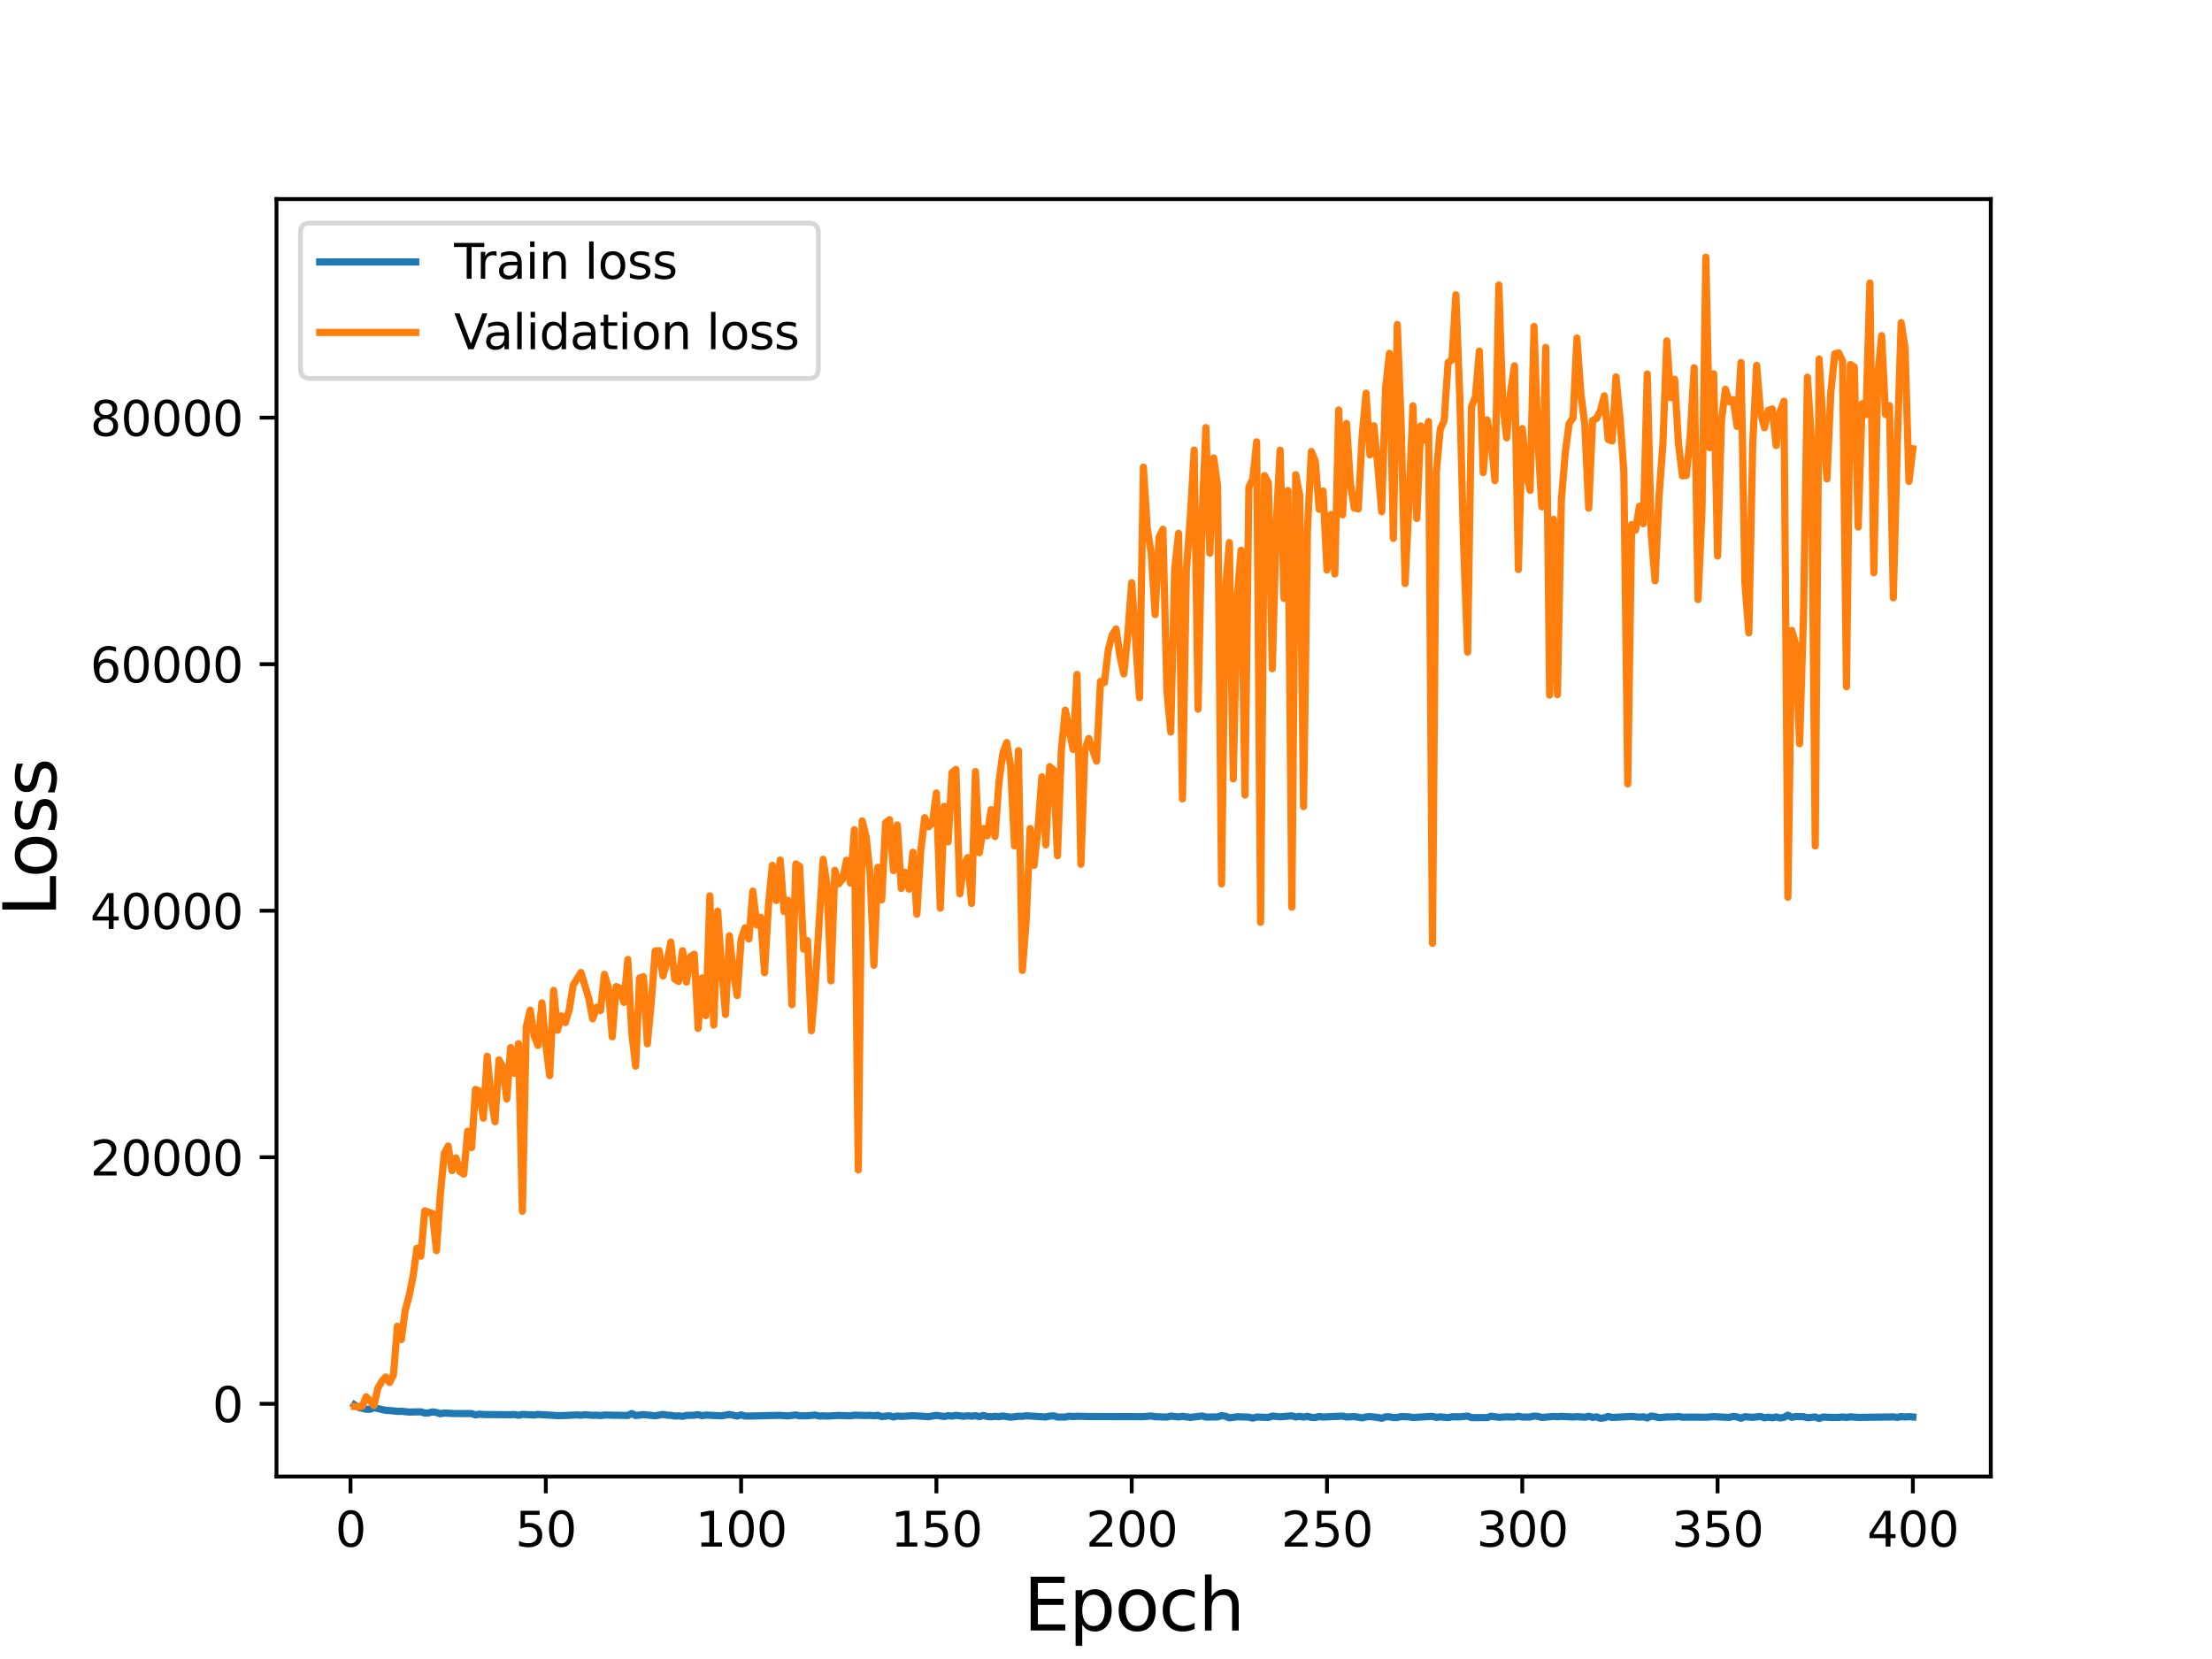 <?xml version="1.0" encoding="utf-8" standalone="no"?>
<!DOCTYPE svg PUBLIC "-//W3C//DTD SVG 1.1//EN"
  "http://www.w3.org/Graphics/SVG/1.1/DTD/svg11.dtd">
<svg height="345.6pt" version="1.1" viewBox="0 0 460.8 345.6" width="460.8pt" xmlns="http://www.w3.org/2000/svg" xmlns:xlink="http://www.w3.org/1999/xlink">
 <defs>
  <style type="text/css">*{stroke-linecap:butt;stroke-linejoin:round;}</style>
 </defs>
 <g id="figure_1">
  <g id="patch_1">
   <path d="M 0 345.6 
L 460.8 345.6 
L 460.8 0 
L 0 0 
z
" style="fill:#ffffff;"/>
  </g>
  <g id="axes_1">
   <g id="patch_2">
    <path d="M 57.6 307.584 
L 414.72 307.584 
L 414.72 41.472 
L 57.6 41.472 
z
" style="fill:#ffffff;"/>
   </g>
   <g id="matplotlib.axis_1">
    <g id="xtick_1">
     <g id="line2d_1">
      <defs>
       <path d="M 0 0 
L 0 3.5 
" id="med75b0f8ec" style="stroke:#000000;stroke-width:0.8;"/>
      </defs>
      <g>
       <use style="stroke:#000000;stroke-width:0.8;" x="73.019" xlink:href="#med75b0f8ec" y="307.584"/>
      </g>
     </g>
     <g id="text_1">
      <!-- 0 -->
      <g transform="translate(69.838 322.182)scale(0.1 -0.1)">
       <defs>
        <path d="M 2034 4250 
Q 1547 4250 1301 3770 
Q 1056 3291 1056 2328 
Q 1056 1369 1301 889 
Q 1547 409 2034 409 
Q 2525 409 2770 889 
Q 3016 1369 3016 2328 
Q 3016 3291 2770 3770 
Q 2525 4250 2034 4250 
z
M 2034 4750 
Q 2819 4750 3233 4129 
Q 3647 3509 3647 2328 
Q 3647 1150 3233 529 
Q 2819 -91 2034 -91 
Q 1250 -91 836 529 
Q 422 1150 422 2328 
Q 422 3509 836 4129 
Q 1250 4750 2034 4750 
z
" id="DejaVuSans-30" transform="scale(0.016)"/>
       </defs>
       <use xlink:href="#DejaVuSans-30"/>
      </g>
     </g>
    </g>
    <g id="xtick_2">
     <g id="line2d_2">
      <g>
       <use style="stroke:#000000;stroke-width:0.8;" x="113.703" xlink:href="#med75b0f8ec" y="307.584"/>
      </g>
     </g>
     <g id="text_2">
      <!-- 50 -->
      <g transform="translate(107.34 322.182)scale(0.1 -0.1)">
       <defs>
        <path d="M 691 4666 
L 3169 4666 
L 3169 4134 
L 1269 4134 
L 1269 2991 
Q 1406 3038 1543 3061 
Q 1681 3084 1819 3084 
Q 2600 3084 3056 2656 
Q 3513 2228 3513 1497 
Q 3513 744 3044 326 
Q 2575 -91 1722 -91 
Q 1428 -91 1123 -41 
Q 819 9 494 109 
L 494 744 
Q 775 591 1075 516 
Q 1375 441 1709 441 
Q 2250 441 2565 725 
Q 2881 1009 2881 1497 
Q 2881 1984 2565 2268 
Q 2250 2553 1709 2553 
Q 1456 2553 1204 2497 
Q 953 2441 691 2322 
L 691 4666 
z
" id="DejaVuSans-35" transform="scale(0.016)"/>
       </defs>
       <use xlink:href="#DejaVuSans-35"/>
       <use x="63.623" xlink:href="#DejaVuSans-30"/>
      </g>
     </g>
    </g>
    <g id="xtick_3">
     <g id="line2d_3">
      <g>
       <use style="stroke:#000000;stroke-width:0.8;" x="154.386" xlink:href="#med75b0f8ec" y="307.584"/>
      </g>
     </g>
     <g id="text_3">
      <!-- 100 -->
      <g transform="translate(144.842 322.182)scale(0.1 -0.1)">
       <defs>
        <path d="M 794 531 
L 1825 531 
L 1825 4091 
L 703 3866 
L 703 4441 
L 1819 4666 
L 2450 4666 
L 2450 531 
L 3481 531 
L 3481 0 
L 794 0 
L 794 531 
z
" id="DejaVuSans-31" transform="scale(0.016)"/>
       </defs>
       <use xlink:href="#DejaVuSans-31"/>
       <use x="63.623" xlink:href="#DejaVuSans-30"/>
       <use x="127.246" xlink:href="#DejaVuSans-30"/>
      </g>
     </g>
    </g>
    <g id="xtick_4">
     <g id="line2d_4">
      <g>
       <use style="stroke:#000000;stroke-width:0.8;" x="195.07" xlink:href="#med75b0f8ec" y="307.584"/>
      </g>
     </g>
     <g id="text_4">
      <!-- 150 -->
      <g transform="translate(185.526 322.182)scale(0.1 -0.1)">
       <use xlink:href="#DejaVuSans-31"/>
       <use x="63.623" xlink:href="#DejaVuSans-35"/>
       <use x="127.246" xlink:href="#DejaVuSans-30"/>
      </g>
     </g>
    </g>
    <g id="xtick_5">
     <g id="line2d_5">
      <g>
       <use style="stroke:#000000;stroke-width:0.8;" x="235.753" xlink:href="#med75b0f8ec" y="307.584"/>
      </g>
     </g>
     <g id="text_5">
      <!-- 200 -->
      <g transform="translate(226.209 322.182)scale(0.1 -0.1)">
       <defs>
        <path d="M 1228 531 
L 3431 531 
L 3431 0 
L 469 0 
L 469 531 
Q 828 903 1448 1529 
Q 2069 2156 2228 2338 
Q 2531 2678 2651 2914 
Q 2772 3150 2772 3378 
Q 2772 3750 2511 3984 
Q 2250 4219 1831 4219 
Q 1534 4219 1204 4116 
Q 875 4013 500 3803 
L 500 4441 
Q 881 4594 1212 4672 
Q 1544 4750 1819 4750 
Q 2544 4750 2975 4387 
Q 3406 4025 3406 3419 
Q 3406 3131 3298 2873 
Q 3191 2616 2906 2266 
Q 2828 2175 2409 1742 
Q 1991 1309 1228 531 
z
" id="DejaVuSans-32" transform="scale(0.016)"/>
       </defs>
       <use xlink:href="#DejaVuSans-32"/>
       <use x="63.623" xlink:href="#DejaVuSans-30"/>
       <use x="127.246" xlink:href="#DejaVuSans-30"/>
      </g>
     </g>
    </g>
    <g id="xtick_6">
     <g id="line2d_6">
      <g>
       <use style="stroke:#000000;stroke-width:0.8;" x="276.437" xlink:href="#med75b0f8ec" y="307.584"/>
      </g>
     </g>
     <g id="text_6">
      <!-- 250 -->
      <g transform="translate(266.893 322.182)scale(0.1 -0.1)">
       <use xlink:href="#DejaVuSans-32"/>
       <use x="63.623" xlink:href="#DejaVuSans-35"/>
       <use x="127.246" xlink:href="#DejaVuSans-30"/>
      </g>
     </g>
    </g>
    <g id="xtick_7">
     <g id="line2d_7">
      <g>
       <use style="stroke:#000000;stroke-width:0.8;" x="317.12" xlink:href="#med75b0f8ec" y="307.584"/>
      </g>
     </g>
     <g id="text_7">
      <!-- 300 -->
      <g transform="translate(307.576 322.182)scale(0.1 -0.1)">
       <defs>
        <path d="M 2597 2516 
Q 3050 2419 3304 2112 
Q 3559 1806 3559 1356 
Q 3559 666 3084 287 
Q 2609 -91 1734 -91 
Q 1441 -91 1130 -33 
Q 819 25 488 141 
L 488 750 
Q 750 597 1062 519 
Q 1375 441 1716 441 
Q 2309 441 2620 675 
Q 2931 909 2931 1356 
Q 2931 1769 2642 2001 
Q 2353 2234 1838 2234 
L 1294 2234 
L 1294 2753 
L 1863 2753 
Q 2328 2753 2575 2939 
Q 2822 3125 2822 3475 
Q 2822 3834 2567 4026 
Q 2313 4219 1838 4219 
Q 1578 4219 1281 4162 
Q 984 4106 628 3988 
L 628 4550 
Q 988 4650 1302 4700 
Q 1616 4750 1894 4750 
Q 2613 4750 3031 4423 
Q 3450 4097 3450 3541 
Q 3450 3153 3228 2886 
Q 3006 2619 2597 2516 
z
" id="DejaVuSans-33" transform="scale(0.016)"/>
       </defs>
       <use xlink:href="#DejaVuSans-33"/>
       <use x="63.623" xlink:href="#DejaVuSans-30"/>
       <use x="127.246" xlink:href="#DejaVuSans-30"/>
      </g>
     </g>
    </g>
    <g id="xtick_8">
     <g id="line2d_8">
      <g>
       <use style="stroke:#000000;stroke-width:0.8;" x="357.804" xlink:href="#med75b0f8ec" y="307.584"/>
      </g>
     </g>
     <g id="text_8">
      <!-- 350 -->
      <g transform="translate(348.26 322.182)scale(0.1 -0.1)">
       <use xlink:href="#DejaVuSans-33"/>
       <use x="63.623" xlink:href="#DejaVuSans-35"/>
       <use x="127.246" xlink:href="#DejaVuSans-30"/>
      </g>
     </g>
    </g>
    <g id="xtick_9">
     <g id="line2d_9">
      <g>
       <use style="stroke:#000000;stroke-width:0.8;" x="398.487" xlink:href="#med75b0f8ec" y="307.584"/>
      </g>
     </g>
     <g id="text_9">
      <!-- 400 -->
      <g transform="translate(388.944 322.182)scale(0.1 -0.1)">
       <defs>
        <path d="M 2419 4116 
L 825 1625 
L 2419 1625 
L 2419 4116 
z
M 2253 4666 
L 3047 4666 
L 3047 1625 
L 3713 1625 
L 3713 1100 
L 3047 1100 
L 3047 0 
L 2419 0 
L 2419 1100 
L 313 1100 
L 313 1709 
L 2253 4666 
z
" id="DejaVuSans-34" transform="scale(0.016)"/>
       </defs>
       <use xlink:href="#DejaVuSans-34"/>
       <use x="63.623" xlink:href="#DejaVuSans-30"/>
       <use x="127.246" xlink:href="#DejaVuSans-30"/>
      </g>
     </g>
    </g>
    <g id="text_10">
     <!-- Epoch -->
     <g transform="translate(213.194 339.66)scale(0.15 -0.15)">
      <defs>
       <path d="M 628 4666 
L 3578 4666 
L 3578 4134 
L 1259 4134 
L 1259 2753 
L 3481 2753 
L 3481 2222 
L 1259 2222 
L 1259 531 
L 3634 531 
L 3634 0 
L 628 0 
L 628 4666 
z
" id="DejaVuSans-45" transform="scale(0.016)"/>
       <path d="M 1159 525 
L 1159 -1331 
L 581 -1331 
L 581 3500 
L 1159 3500 
L 1159 2969 
Q 1341 3281 1617 3432 
Q 1894 3584 2278 3584 
Q 2916 3584 3314 3078 
Q 3713 2572 3713 1747 
Q 3713 922 3314 415 
Q 2916 -91 2278 -91 
Q 1894 -91 1617 61 
Q 1341 213 1159 525 
z
M 3116 1747 
Q 3116 2381 2855 2742 
Q 2594 3103 2138 3103 
Q 1681 3103 1420 2742 
Q 1159 2381 1159 1747 
Q 1159 1113 1420 752 
Q 1681 391 2138 391 
Q 2594 391 2855 752 
Q 3116 1113 3116 1747 
z
" id="DejaVuSans-70" transform="scale(0.016)"/>
       <path d="M 1959 3097 
Q 1497 3097 1228 2736 
Q 959 2375 959 1747 
Q 959 1119 1226 758 
Q 1494 397 1959 397 
Q 2419 397 2687 759 
Q 2956 1122 2956 1747 
Q 2956 2369 2687 2733 
Q 2419 3097 1959 3097 
z
M 1959 3584 
Q 2709 3584 3137 3096 
Q 3566 2609 3566 1747 
Q 3566 888 3137 398 
Q 2709 -91 1959 -91 
Q 1206 -91 779 398 
Q 353 888 353 1747 
Q 353 2609 779 3096 
Q 1206 3584 1959 3584 
z
" id="DejaVuSans-6f" transform="scale(0.016)"/>
       <path d="M 3122 3366 
L 3122 2828 
Q 2878 2963 2633 3030 
Q 2388 3097 2138 3097 
Q 1578 3097 1268 2742 
Q 959 2388 959 1747 
Q 959 1106 1268 751 
Q 1578 397 2138 397 
Q 2388 397 2633 464 
Q 2878 531 3122 666 
L 3122 134 
Q 2881 22 2623 -34 
Q 2366 -91 2075 -91 
Q 1284 -91 818 406 
Q 353 903 353 1747 
Q 353 2603 823 3093 
Q 1294 3584 2113 3584 
Q 2378 3584 2631 3529 
Q 2884 3475 3122 3366 
z
" id="DejaVuSans-63" transform="scale(0.016)"/>
       <path d="M 3513 2113 
L 3513 0 
L 2938 0 
L 2938 2094 
Q 2938 2591 2744 2837 
Q 2550 3084 2163 3084 
Q 1697 3084 1428 2787 
Q 1159 2491 1159 1978 
L 1159 0 
L 581 0 
L 581 4863 
L 1159 4863 
L 1159 2956 
Q 1366 3272 1645 3428 
Q 1925 3584 2291 3584 
Q 2894 3584 3203 3211 
Q 3513 2838 3513 2113 
z
" id="DejaVuSans-68" transform="scale(0.016)"/>
      </defs>
      <use xlink:href="#DejaVuSans-45"/>
      <use x="63.184" xlink:href="#DejaVuSans-70"/>
      <use x="126.66" xlink:href="#DejaVuSans-6f"/>
      <use x="187.842" xlink:href="#DejaVuSans-63"/>
      <use x="242.822" xlink:href="#DejaVuSans-68"/>
     </g>
    </g>
   </g>
   <g id="matplotlib.axis_2">
    <g id="ytick_1">
     <g id="line2d_10">
      <defs>
       <path d="M 0 0 
L -3.5 0 
" id="m037a25c7ce" style="stroke:#000000;stroke-width:0.8;"/>
      </defs>
      <g>
       <use style="stroke:#000000;stroke-width:0.8;" x="57.6" xlink:href="#m037a25c7ce" y="292.433"/>
      </g>
     </g>
     <g id="text_11">
      <!-- 0 -->
      <g transform="translate(44.237 296.232)scale(0.1 -0.1)">
       <use xlink:href="#DejaVuSans-30"/>
      </g>
     </g>
    </g>
    <g id="ytick_2">
     <g id="line2d_11">
      <g>
       <use style="stroke:#000000;stroke-width:0.8;" x="57.6" xlink:href="#m037a25c7ce" y="241.076"/>
      </g>
     </g>
     <g id="text_12">
      <!-- 20000 -->
      <g transform="translate(18.788 244.875)scale(0.1 -0.1)">
       <use xlink:href="#DejaVuSans-32"/>
       <use x="63.623" xlink:href="#DejaVuSans-30"/>
       <use x="127.246" xlink:href="#DejaVuSans-30"/>
       <use x="190.869" xlink:href="#DejaVuSans-30"/>
       <use x="254.492" xlink:href="#DejaVuSans-30"/>
      </g>
     </g>
    </g>
    <g id="ytick_3">
     <g id="line2d_12">
      <g>
       <use style="stroke:#000000;stroke-width:0.8;" x="57.6" xlink:href="#m037a25c7ce" y="189.719"/>
      </g>
     </g>
     <g id="text_13">
      <!-- 40000 -->
      <g transform="translate(18.788 193.518)scale(0.1 -0.1)">
       <use xlink:href="#DejaVuSans-34"/>
       <use x="63.623" xlink:href="#DejaVuSans-30"/>
       <use x="127.246" xlink:href="#DejaVuSans-30"/>
       <use x="190.869" xlink:href="#DejaVuSans-30"/>
       <use x="254.492" xlink:href="#DejaVuSans-30"/>
      </g>
     </g>
    </g>
    <g id="ytick_4">
     <g id="line2d_13">
      <g>
       <use style="stroke:#000000;stroke-width:0.8;" x="57.6" xlink:href="#m037a25c7ce" y="138.363"/>
      </g>
     </g>
     <g id="text_14">
      <!-- 60000 -->
      <g transform="translate(18.788 142.162)scale(0.1 -0.1)">
       <defs>
        <path d="M 2113 2584 
Q 1688 2584 1439 2293 
Q 1191 2003 1191 1497 
Q 1191 994 1439 701 
Q 1688 409 2113 409 
Q 2538 409 2786 701 
Q 3034 994 3034 1497 
Q 3034 2003 2786 2293 
Q 2538 2584 2113 2584 
z
M 3366 4563 
L 3366 3988 
Q 3128 4100 2886 4159 
Q 2644 4219 2406 4219 
Q 1781 4219 1451 3797 
Q 1122 3375 1075 2522 
Q 1259 2794 1537 2939 
Q 1816 3084 2150 3084 
Q 2853 3084 3261 2657 
Q 3669 2231 3669 1497 
Q 3669 778 3244 343 
Q 2819 -91 2113 -91 
Q 1303 -91 875 529 
Q 447 1150 447 2328 
Q 447 3434 972 4092 
Q 1497 4750 2381 4750 
Q 2619 4750 2861 4703 
Q 3103 4656 3366 4563 
z
" id="DejaVuSans-36" transform="scale(0.016)"/>
       </defs>
       <use xlink:href="#DejaVuSans-36"/>
       <use x="63.623" xlink:href="#DejaVuSans-30"/>
       <use x="127.246" xlink:href="#DejaVuSans-30"/>
       <use x="190.869" xlink:href="#DejaVuSans-30"/>
       <use x="254.492" xlink:href="#DejaVuSans-30"/>
      </g>
     </g>
    </g>
    <g id="ytick_5">
     <g id="line2d_14">
      <g>
       <use style="stroke:#000000;stroke-width:0.8;" x="57.6" xlink:href="#m037a25c7ce" y="87.006"/>
      </g>
     </g>
     <g id="text_15">
      <!-- 80000 -->
      <g transform="translate(18.788 90.805)scale(0.1 -0.1)">
       <defs>
        <path d="M 2034 2216 
Q 1584 2216 1326 1975 
Q 1069 1734 1069 1313 
Q 1069 891 1326 650 
Q 1584 409 2034 409 
Q 2484 409 2743 651 
Q 3003 894 3003 1313 
Q 3003 1734 2745 1975 
Q 2488 2216 2034 2216 
z
M 1403 2484 
Q 997 2584 770 2862 
Q 544 3141 544 3541 
Q 544 4100 942 4425 
Q 1341 4750 2034 4750 
Q 2731 4750 3128 4425 
Q 3525 4100 3525 3541 
Q 3525 3141 3298 2862 
Q 3072 2584 2669 2484 
Q 3125 2378 3379 2068 
Q 3634 1759 3634 1313 
Q 3634 634 3220 271 
Q 2806 -91 2034 -91 
Q 1263 -91 848 271 
Q 434 634 434 1313 
Q 434 1759 690 2068 
Q 947 2378 1403 2484 
z
M 1172 3481 
Q 1172 3119 1398 2916 
Q 1625 2713 2034 2713 
Q 2441 2713 2670 2916 
Q 2900 3119 2900 3481 
Q 2900 3844 2670 4047 
Q 2441 4250 2034 4250 
Q 1625 4250 1398 4047 
Q 1172 3844 1172 3481 
z
" id="DejaVuSans-38" transform="scale(0.016)"/>
       </defs>
       <use xlink:href="#DejaVuSans-38"/>
       <use x="63.623" xlink:href="#DejaVuSans-30"/>
       <use x="127.246" xlink:href="#DejaVuSans-30"/>
       <use x="190.869" xlink:href="#DejaVuSans-30"/>
       <use x="254.492" xlink:href="#DejaVuSans-30"/>
      </g>
     </g>
    </g>
    <g id="text_16">
     <!-- Loss -->
     <g transform="translate(11.668 190.979)rotate(-90)scale(0.15 -0.15)">
      <defs>
       <path d="M 628 4666 
L 1259 4666 
L 1259 531 
L 3531 531 
L 3531 0 
L 628 0 
L 628 4666 
z
" id="DejaVuSans-4c" transform="scale(0.016)"/>
       <path d="M 2834 3397 
L 2834 2853 
Q 2591 2978 2328 3040 
Q 2066 3103 1784 3103 
Q 1356 3103 1142 2972 
Q 928 2841 928 2578 
Q 928 2378 1081 2264 
Q 1234 2150 1697 2047 
L 1894 2003 
Q 2506 1872 2764 1633 
Q 3022 1394 3022 966 
Q 3022 478 2636 193 
Q 2250 -91 1575 -91 
Q 1294 -91 989 -36 
Q 684 19 347 128 
L 347 722 
Q 666 556 975 473 
Q 1284 391 1588 391 
Q 1994 391 2212 530 
Q 2431 669 2431 922 
Q 2431 1156 2273 1281 
Q 2116 1406 1581 1522 
L 1381 1569 
Q 847 1681 609 1914 
Q 372 2147 372 2553 
Q 372 3047 722 3315 
Q 1072 3584 1716 3584 
Q 2034 3584 2315 3537 
Q 2597 3491 2834 3397 
z
" id="DejaVuSans-73" transform="scale(0.016)"/>
      </defs>
      <use xlink:href="#DejaVuSans-4c"/>
      <use x="53.963" xlink:href="#DejaVuSans-6f"/>
      <use x="115.145" xlink:href="#DejaVuSans-73"/>
      <use x="167.244" xlink:href="#DejaVuSans-73"/>
     </g>
    </g>
   </g>
   <g id="line2d_15">
    <path clip-path="url(#p90621745f1)" d="M 73.833 292.651 
L 74.646 293.172 
L 76.274 293.562 
L 77.087 293.583 
L 77.901 293.247 
L 79.528 293.619 
L 80.342 293.791 
L 81.969 293.907 
L 82.783 294.013 
L 83.597 293.994 
L 85.224 294.154 
L 87.665 294.11 
L 88.479 294.36 
L 89.292 294.331 
L 90.106 294.126 
L 90.92 294.246 
L 91.733 294.508 
L 92.547 294.368 
L 94.988 294.473 
L 98.243 294.471 
L 99.057 294.751 
L 99.87 294.586 
L 100.684 294.67 
L 102.311 294.677 
L 106.38 294.719 
L 107.193 294.664 
L 108.007 294.836 
L 108.821 294.644 
L 111.262 294.774 
L 112.075 294.651 
L 116.144 294.899 
L 117.771 294.867 
L 120.212 294.749 
L 121.026 294.822 
L 121.839 294.713 
L 123.467 294.844 
L 124.28 294.804 
L 125.094 294.89 
L 125.908 294.778 
L 130.79 294.866 
L 131.603 294.464 
L 132.417 294.879 
L 134.044 294.691 
L 136.485 294.93 
L 138.113 294.646 
L 138.926 294.803 
L 139.74 294.839 
L 140.554 294.988 
L 141.367 294.942 
L 142.181 295.049 
L 142.995 294.866 
L 144.622 294.81 
L 145.436 294.699 
L 146.249 294.912 
L 147.063 294.79 
L 150.318 294.94 
L 151.945 294.66 
L 153.572 294.986 
L 154.386 294.745 
L 155.2 294.991 
L 156.827 294.976 
L 160.082 294.888 
L 162.523 294.844 
L 164.15 294.962 
L 165.777 294.758 
L 166.591 294.946 
L 168.219 294.928 
L 169.846 294.781 
L 170.66 294.997 
L 171.473 294.94 
L 172.287 294.997 
L 174.728 294.862 
L 177.169 294.94 
L 177.983 294.809 
L 180.424 294.879 
L 181.237 294.832 
L 182.051 294.935 
L 182.865 294.826 
L 183.678 295.105 
L 185.306 294.932 
L 186.119 295.185 
L 186.933 294.97 
L 187.747 295.062 
L 190.188 294.916 
L 193.442 295.115 
L 195.07 294.846 
L 196.697 295.086 
L 197.511 294.912 
L 198.324 295.015 
L 199.138 294.844 
L 200.765 295.042 
L 201.579 294.926 
L 202.393 295.02 
L 203.206 294.913 
L 204.02 295.11 
L 204.834 294.873 
L 205.647 295.071 
L 206.461 295.139 
L 207.275 295.048 
L 208.088 295.117 
L 208.902 294.981 
L 210.529 295.227 
L 212.157 295.029 
L 212.97 295.057 
L 213.784 294.929 
L 217.852 295.188 
L 218.666 294.997 
L 219.48 294.939 
L 220.293 295.193 
L 221.921 295.196 
L 222.734 295.016 
L 223.548 295.1 
L 224.362 295.032 
L 226.803 295.086 
L 238.194 295.12 
L 239.822 294.975 
L 240.635 295.126 
L 243.076 295.201 
L 243.89 295.004 
L 245.517 295.173 
L 246.331 295.042 
L 247.958 295.266 
L 249.586 295.078 
L 250.399 294.967 
L 251.213 295.201 
L 253.654 295.171 
L 254.468 294.9 
L 255.281 295.022 
L 256.095 295.354 
L 257.722 295.139 
L 260.163 295.206 
L 260.977 295.419 
L 261.791 295.193 
L 264.232 295.27 
L 265.045 294.995 
L 266.673 295.15 
L 269.114 294.945 
L 269.927 295.19 
L 270.741 295.044 
L 271.555 295.207 
L 272.368 295.041 
L 273.182 295.265 
L 273.996 295.292 
L 274.809 295.074 
L 275.623 295.191 
L 279.691 295.003 
L 280.505 295.192 
L 282.132 295.091 
L 283.76 295.365 
L 284.573 295.167 
L 285.387 295.099 
L 287.014 295.267 
L 287.828 295.459 
L 288.642 295.142 
L 289.455 295.141 
L 290.269 295.313 
L 291.083 295.279 
L 291.896 295.094 
L 293.524 295.152 
L 294.337 295.287 
L 298.406 295.057 
L 299.219 295.265 
L 300.033 295.158 
L 301.66 295.307 
L 302.474 295.144 
L 304.101 295.154 
L 305.729 294.99 
L 306.543 295.315 
L 309.797 295.304 
L 310.611 295.035 
L 312.238 295.249 
L 313.866 295.152 
L 315.493 295.197 
L 316.307 295.02 
L 317.12 295.196 
L 318.748 295.188 
L 319.561 295.002 
L 320.375 295.048 
L 321.189 295.284 
L 323.63 295.068 
L 324.443 295.13 
L 325.257 295.058 
L 327.698 295.18 
L 328.512 295.114 
L 330.139 295.229 
L 330.953 295.033 
L 331.766 295.269 
L 332.58 295.149 
L 333.394 295.46 
L 334.207 295.351 
L 335.021 295.069 
L 335.835 295.284 
L 339.903 295.074 
L 341.53 295.22 
L 342.344 295.147 
L 343.158 295.379 
L 343.971 294.992 
L 344.785 295.102 
L 345.599 295.327 
L 347.226 295.173 
L 348.853 295.171 
L 349.667 295.077 
L 350.481 295.228 
L 352.922 295.2 
L 355.363 295.238 
L 356.99 295.109 
L 358.617 295.197 
L 360.245 295.27 
L 361.058 295.051 
L 361.872 295.17 
L 362.686 295.444 
L 363.499 295.122 
L 365.127 295.259 
L 366.754 295.07 
L 367.568 295.353 
L 368.381 295.217 
L 369.195 295.346 
L 370.009 295.175 
L 370.822 295.383 
L 371.636 295.265 
L 372.45 294.812 
L 373.263 295.257 
L 374.077 295.098 
L 375.704 295.115 
L 376.518 295.338 
L 378.146 295.171 
L 378.959 295.488 
L 379.773 295.194 
L 381.4 295.269 
L 383.028 295.273 
L 383.841 295.177 
L 384.655 295.285 
L 385.469 295.146 
L 387.096 295.272 
L 394.419 295.167 
L 395.233 295.266 
L 396.046 295.106 
L 396.86 295.178 
L 397.674 295.116 
L 398.487 295.183 
L 398.487 295.183 
" style="fill:none;stroke:#1f77b4;stroke-linecap:square;stroke-width:1.5;"/>
   </g>
   <g id="line2d_16">
    <path clip-path="url(#p90621745f1)" d="M 73.833 292.996 
L 74.646 293.057 
L 75.46 292.952 
L 76.274 290.974 
L 77.087 291.8 
L 77.901 292.801 
L 78.715 289.178 
L 79.528 287.788 
L 80.342 286.859 
L 81.156 288.006 
L 81.969 286.398 
L 82.783 276.278 
L 83.597 279.055 
L 84.41 272.994 
L 85.224 269.994 
L 86.038 265.962 
L 86.851 260.015 
L 87.665 261.689 
L 88.479 252.245 
L 90.106 252.816 
L 90.92 260.529 
L 91.733 248.831 
L 92.547 240.269 
L 93.361 238.738 
L 94.174 243.876 
L 94.988 241.21 
L 95.802 244.061 
L 96.616 244.581 
L 97.429 235.65 
L 98.243 239.062 
L 99.057 226.944 
L 99.87 227.274 
L 100.684 232.938 
L 101.498 220.042 
L 102.311 228.752 
L 103.125 233.689 
L 103.939 220.793 
L 104.752 222.271 
L 105.566 228.947 
L 106.38 218.237 
L 107.193 223.612 
L 108.007 217.411 
L 108.821 252.323 
L 109.634 213.879 
L 110.448 210.434 
L 111.262 215.759 
L 112.075 217.788 
L 112.889 208.913 
L 113.703 217.591 
L 114.516 224.081 
L 115.33 206.32 
L 116.144 214.629 
L 116.957 211.641 
L 117.771 213.025 
L 118.585 210.35 
L 119.398 205.227 
L 121.026 202.588 
L 122.653 207.97 
L 123.467 212.237 
L 124.28 209.844 
L 125.094 210.544 
L 125.908 202.971 
L 126.721 205.705 
L 127.535 215.984 
L 128.349 205.515 
L 129.162 205.856 
L 129.976 208.826 
L 130.79 199.877 
L 131.603 215.05 
L 132.417 222.1 
L 133.231 203.759 
L 134.044 203.459 
L 134.858 217.448 
L 135.672 208.745 
L 136.485 198.111 
L 137.299 198.036 
L 138.113 203.309 
L 138.926 200.427 
L 139.74 196.25 
L 140.554 203.959 
L 141.367 204.453 
L 142.181 198.038 
L 142.995 204.59 
L 143.808 199.287 
L 144.622 198.779 
L 145.436 214.231 
L 146.249 203.728 
L 147.063 211.57 
L 147.877 186.616 
L 148.69 213.545 
L 149.504 189.809 
L 150.318 201.628 
L 151.131 211.321 
L 151.945 194.939 
L 152.759 202.495 
L 153.572 207.385 
L 154.386 195.718 
L 155.2 193.286 
L 156.013 195.61 
L 156.827 185.641 
L 157.641 192.678 
L 158.454 191.084 
L 159.268 202.65 
L 160.082 188.649 
L 160.895 180.26 
L 161.709 187.587 
L 162.523 179.158 
L 163.336 189.874 
L 164.15 187.551 
L 164.964 209.302 
L 165.777 179.969 
L 166.591 180.49 
L 167.405 197.716 
L 168.219 195.946 
L 169.032 214.726 
L 169.846 204.894 
L 171.473 179.024 
L 172.287 184.51 
L 173.101 204.332 
L 173.914 181.307 
L 174.728 184.106 
L 175.542 183.114 
L 176.355 179.201 
L 177.169 183.964 
L 177.983 172.847 
L 178.796 243.727 
L 179.61 171.015 
L 180.424 174.312 
L 181.237 181.827 
L 182.051 201.078 
L 182.865 180.667 
L 183.678 187.454 
L 184.492 171.393 
L 185.306 170.762 
L 186.119 181.36 
L 186.933 171.854 
L 187.747 185.086 
L 188.56 181.727 
L 189.374 185.215 
L 190.188 177.537 
L 191.001 190.441 
L 191.815 177.186 
L 192.629 170.338 
L 193.442 172.221 
L 194.256 171.341 
L 195.07 165.196 
L 195.883 189.186 
L 196.697 167.963 
L 197.511 175.368 
L 198.324 160.933 
L 199.138 160.277 
L 199.952 186.201 
L 200.765 180.356 
L 201.579 178.657 
L 202.393 188.208 
L 203.206 160.738 
L 204.02 177.64 
L 204.834 172.596 
L 205.647 174.112 
L 206.461 168.663 
L 207.275 174.258 
L 208.088 163.083 
L 208.902 156.916 
L 209.716 154.691 
L 210.529 159.627 
L 211.343 176.228 
L 212.157 156.374 
L 212.97 202.16 
L 213.784 191.644 
L 214.598 172.601 
L 215.411 180.265 
L 216.225 172.684 
L 217.039 161.821 
L 217.852 176 
L 218.666 159.697 
L 219.48 160.409 
L 220.293 178.268 
L 221.107 156.151 
L 221.921 147.941 
L 223.548 156.112 
L 224.362 140.498 
L 225.175 180.046 
L 225.989 156.282 
L 226.803 153.841 
L 228.43 158.571 
L 229.244 141.959 
L 230.057 142.207 
L 230.871 135.388 
L 231.685 132.298 
L 232.498 131.018 
L 233.312 136.73 
L 234.126 140.395 
L 234.939 132.147 
L 235.753 121.391 
L 237.381 145.342 
L 238.194 97.319 
L 239.008 110.216 
L 239.822 115.236 
L 240.635 128.037 
L 241.449 111.913 
L 242.263 110.246 
L 243.076 143.71 
L 243.89 152.489 
L 244.704 118.683 
L 245.517 111.107 
L 246.331 166.43 
L 247.145 118.744 
L 247.958 107.826 
L 248.772 93.752 
L 249.586 147.728 
L 250.399 108.222 
L 251.213 89.079 
L 252.027 115.254 
L 252.84 95.4 
L 253.654 101.383 
L 254.468 184.132 
L 255.281 122.948 
L 256.095 113.027 
L 256.909 162.265 
L 257.722 124.723 
L 258.536 114.636 
L 259.35 165.625 
L 260.163 101.475 
L 260.977 99.746 
L 261.791 92.049 
L 262.604 192.139 
L 263.418 99.061 
L 264.232 100.621 
L 265.045 139.314 
L 265.859 109.286 
L 266.673 93.773 
L 267.486 124.679 
L 268.3 102.191 
L 269.114 188.995 
L 269.927 98.888 
L 270.741 103.143 
L 271.555 168.033 
L 272.368 110.244 
L 273.182 94.047 
L 273.996 96.1 
L 274.809 106.108 
L 275.623 102.291 
L 276.437 118.751 
L 277.25 107.195 
L 278.064 119.572 
L 278.878 85.41 
L 279.691 107.245 
L 280.505 88.205 
L 281.319 100.801 
L 282.132 105.852 
L 282.946 106.024 
L 283.76 90.877 
L 284.573 81.903 
L 285.387 94.757 
L 286.201 88.701 
L 287.014 97.04 
L 287.828 106.609 
L 288.642 80.896 
L 289.455 73.612 
L 290.269 112.161 
L 291.083 67.602 
L 291.896 88.638 
L 292.71 121.571 
L 293.524 104.423 
L 294.337 84.546 
L 295.151 108.025 
L 295.965 88.727 
L 296.778 91.7 
L 297.592 87.809 
L 298.406 196.516 
L 299.219 98.4 
L 300.033 89.365 
L 300.847 87.649 
L 301.66 75.541 
L 302.474 74.926 
L 303.288 61.41 
L 304.101 82.73 
L 304.915 114.119 
L 305.729 135.855 
L 306.543 84.721 
L 307.356 82.637 
L 308.17 73.132 
L 308.984 98.451 
L 309.797 87.474 
L 310.611 91.53 
L 311.425 100.126 
L 312.238 59.382 
L 313.052 84.072 
L 313.866 91.218 
L 314.679 81.637 
L 315.493 76.205 
L 316.307 118.647 
L 317.12 89.269 
L 317.934 98.135 
L 318.748 102.158 
L 319.561 68.006 
L 320.375 91.714 
L 321.189 105.595 
L 322.002 72.373 
L 322.816 144.805 
L 323.63 108.192 
L 324.443 144.719 
L 325.257 104.266 
L 326.071 94.347 
L 326.884 88.22 
L 327.698 87.056 
L 328.512 70.421 
L 329.325 81.937 
L 330.139 88.463 
L 330.953 105.86 
L 331.766 87.587 
L 332.58 87.19 
L 333.394 85.557 
L 334.207 82.462 
L 335.021 91.543 
L 335.835 91.851 
L 336.648 78.501 
L 337.462 86.966 
L 338.276 98.332 
L 339.089 163.314 
L 339.903 109.292 
L 340.717 110.418 
L 341.53 105.441 
L 342.344 109.09 
L 343.158 77.895 
L 343.971 111.15 
L 344.785 120.988 
L 345.599 103.507 
L 346.412 92.482 
L 347.226 71.018 
L 348.04 82.852 
L 348.853 79.007 
L 349.667 92.533 
L 350.481 99.128 
L 351.294 99.051 
L 352.108 90.733 
L 352.922 76.597 
L 353.735 124.898 
L 354.549 106.409 
L 355.363 53.568 
L 356.176 93.27 
L 356.99 77.871 
L 357.804 115.837 
L 358.617 87.623 
L 359.431 81.086 
L 360.245 83.679 
L 361.058 83.251 
L 361.872 88.845 
L 362.686 75.51 
L 363.499 121.496 
L 364.313 131.832 
L 365.127 92.427 
L 365.94 76.115 
L 366.754 85.918 
L 367.568 89.115 
L 368.381 85.465 
L 369.195 85.2 
L 370.009 92.823 
L 370.822 85.779 
L 371.636 83.588 
L 372.45 186.917 
L 373.263 131.33 
L 374.077 134.274 
L 374.891 154.935 
L 375.704 128.154 
L 376.518 78.577 
L 377.332 91.398 
L 378.146 176.225 
L 378.959 74.791 
L 379.773 88.407 
L 380.587 99.764 
L 381.4 81.683 
L 382.214 73.718 
L 383.028 73.502 
L 383.841 75.201 
L 384.655 143.057 
L 385.469 75.934 
L 386.282 76.457 
L 387.096 109.796 
L 387.91 84.102 
L 388.723 86.347 
L 389.537 58.959 
L 390.351 119.316 
L 391.164 78.299 
L 391.978 69.93 
L 392.792 86.345 
L 393.605 84.512 
L 394.419 124.529 
L 395.233 92.851 
L 396.046 67.209 
L 396.86 72.502 
L 397.674 100.282 
L 398.487 93.491 
L 398.487 93.491 
" style="fill:none;stroke:#ff7f0e;stroke-linecap:square;stroke-width:1.5;"/>
   </g>
   <g id="patch_3">
    <path d="M 57.6 307.584 
L 57.6 41.472 
" style="fill:none;stroke:#000000;stroke-linecap:square;stroke-linejoin:miter;stroke-width:0.8;"/>
   </g>
   <g id="patch_4">
    <path d="M 414.72 307.584 
L 414.72 41.472 
" style="fill:none;stroke:#000000;stroke-linecap:square;stroke-linejoin:miter;stroke-width:0.8;"/>
   </g>
   <g id="patch_5">
    <path d="M 57.6 307.584 
L 414.72 307.584 
" style="fill:none;stroke:#000000;stroke-linecap:square;stroke-linejoin:miter;stroke-width:0.8;"/>
   </g>
   <g id="patch_6">
    <path d="M 57.6 41.472 
L 414.72 41.472 
" style="fill:none;stroke:#000000;stroke-linecap:square;stroke-linejoin:miter;stroke-width:0.8;"/>
   </g>
   <g id="legend_1">
    <g id="patch_7">
     <path d="M 64.6 78.828 
L 168.475 78.828 
Q 170.475 78.828 170.475 76.828 
L 170.475 48.472 
Q 170.475 46.472 168.475 46.472 
L 64.6 46.472 
Q 62.6 46.472 62.6 48.472 
L 62.6 76.828 
Q 62.6 78.828 64.6 78.828 
z
" style="fill:#ffffff;opacity:0.8;stroke:#cccccc;stroke-linejoin:miter;"/>
    </g>
    <g id="line2d_17">
     <path d="M 66.6 54.57 
L 86.6 54.57 
" style="fill:none;stroke:#1f77b4;stroke-linecap:square;stroke-width:1.5;"/>
    </g>
    <g id="line2d_18"/>
    <g id="text_17">
     <!-- Train loss -->
     <g transform="translate(94.6 58.07)scale(0.1 -0.1)">
      <defs>
       <path d="M -19 4666 
L 3928 4666 
L 3928 4134 
L 2272 4134 
L 2272 0 
L 1638 0 
L 1638 4134 
L -19 4134 
L -19 4666 
z
" id="DejaVuSans-54" transform="scale(0.016)"/>
       <path d="M 2631 2963 
Q 2534 3019 2420 3045 
Q 2306 3072 2169 3072 
Q 1681 3072 1420 2755 
Q 1159 2438 1159 1844 
L 1159 0 
L 581 0 
L 581 3500 
L 1159 3500 
L 1159 2956 
Q 1341 3275 1631 3429 
Q 1922 3584 2338 3584 
Q 2397 3584 2469 3576 
Q 2541 3569 2628 3553 
L 2631 2963 
z
" id="DejaVuSans-72" transform="scale(0.016)"/>
       <path d="M 2194 1759 
Q 1497 1759 1228 1600 
Q 959 1441 959 1056 
Q 959 750 1161 570 
Q 1363 391 1709 391 
Q 2188 391 2477 730 
Q 2766 1069 2766 1631 
L 2766 1759 
L 2194 1759 
z
M 3341 1997 
L 3341 0 
L 2766 0 
L 2766 531 
Q 2569 213 2275 61 
Q 1981 -91 1556 -91 
Q 1019 -91 701 211 
Q 384 513 384 1019 
Q 384 1609 779 1909 
Q 1175 2209 1959 2209 
L 2766 2209 
L 2766 2266 
Q 2766 2663 2505 2880 
Q 2244 3097 1772 3097 
Q 1472 3097 1187 3025 
Q 903 2953 641 2809 
L 641 3341 
Q 956 3463 1253 3523 
Q 1550 3584 1831 3584 
Q 2591 3584 2966 3190 
Q 3341 2797 3341 1997 
z
" id="DejaVuSans-61" transform="scale(0.016)"/>
       <path d="M 603 3500 
L 1178 3500 
L 1178 0 
L 603 0 
L 603 3500 
z
M 603 4863 
L 1178 4863 
L 1178 4134 
L 603 4134 
L 603 4863 
z
" id="DejaVuSans-69" transform="scale(0.016)"/>
       <path d="M 3513 2113 
L 3513 0 
L 2938 0 
L 2938 2094 
Q 2938 2591 2744 2837 
Q 2550 3084 2163 3084 
Q 1697 3084 1428 2787 
Q 1159 2491 1159 1978 
L 1159 0 
L 581 0 
L 581 3500 
L 1159 3500 
L 1159 2956 
Q 1366 3272 1645 3428 
Q 1925 3584 2291 3584 
Q 2894 3584 3203 3211 
Q 3513 2838 3513 2113 
z
" id="DejaVuSans-6e" transform="scale(0.016)"/>
       <path id="DejaVuSans-20" transform="scale(0.016)"/>
       <path d="M 603 4863 
L 1178 4863 
L 1178 0 
L 603 0 
L 603 4863 
z
" id="DejaVuSans-6c" transform="scale(0.016)"/>
      </defs>
      <use xlink:href="#DejaVuSans-54"/>
      <use x="46.334" xlink:href="#DejaVuSans-72"/>
      <use x="87.447" xlink:href="#DejaVuSans-61"/>
      <use x="148.727" xlink:href="#DejaVuSans-69"/>
      <use x="176.51" xlink:href="#DejaVuSans-6e"/>
      <use x="239.889" xlink:href="#DejaVuSans-20"/>
      <use x="271.676" xlink:href="#DejaVuSans-6c"/>
      <use x="299.459" xlink:href="#DejaVuSans-6f"/>
      <use x="360.641" xlink:href="#DejaVuSans-73"/>
      <use x="412.74" xlink:href="#DejaVuSans-73"/>
     </g>
    </g>
    <g id="line2d_19">
     <path d="M 66.6 69.249 
L 86.6 69.249 
" style="fill:none;stroke:#ff7f0e;stroke-linecap:square;stroke-width:1.5;"/>
    </g>
    <g id="line2d_20"/>
    <g id="text_18">
     <!-- Validation loss -->
     <g transform="translate(94.6 72.749)scale(0.1 -0.1)">
      <defs>
       <path d="M 1831 0 
L 50 4666 
L 709 4666 
L 2188 738 
L 3669 4666 
L 4325 4666 
L 2547 0 
L 1831 0 
z
" id="DejaVuSans-56" transform="scale(0.016)"/>
       <path d="M 2906 2969 
L 2906 4863 
L 3481 4863 
L 3481 0 
L 2906 0 
L 2906 525 
Q 2725 213 2448 61 
Q 2172 -91 1784 -91 
Q 1150 -91 751 415 
Q 353 922 353 1747 
Q 353 2572 751 3078 
Q 1150 3584 1784 3584 
Q 2172 3584 2448 3432 
Q 2725 3281 2906 2969 
z
M 947 1747 
Q 947 1113 1208 752 
Q 1469 391 1925 391 
Q 2381 391 2643 752 
Q 2906 1113 2906 1747 
Q 2906 2381 2643 2742 
Q 2381 3103 1925 3103 
Q 1469 3103 1208 2742 
Q 947 2381 947 1747 
z
" id="DejaVuSans-64" transform="scale(0.016)"/>
       <path d="M 1172 4494 
L 1172 3500 
L 2356 3500 
L 2356 3053 
L 1172 3053 
L 1172 1153 
Q 1172 725 1289 603 
Q 1406 481 1766 481 
L 2356 481 
L 2356 0 
L 1766 0 
Q 1100 0 847 248 
Q 594 497 594 1153 
L 594 3053 
L 172 3053 
L 172 3500 
L 594 3500 
L 594 4494 
L 1172 4494 
z
" id="DejaVuSans-74" transform="scale(0.016)"/>
      </defs>
      <use xlink:href="#DejaVuSans-56"/>
      <use x="60.658" xlink:href="#DejaVuSans-61"/>
      <use x="121.938" xlink:href="#DejaVuSans-6c"/>
      <use x="149.721" xlink:href="#DejaVuSans-69"/>
      <use x="177.504" xlink:href="#DejaVuSans-64"/>
      <use x="240.98" xlink:href="#DejaVuSans-61"/>
      <use x="302.26" xlink:href="#DejaVuSans-74"/>
      <use x="341.469" xlink:href="#DejaVuSans-69"/>
      <use x="369.252" xlink:href="#DejaVuSans-6f"/>
      <use x="430.434" xlink:href="#DejaVuSans-6e"/>
      <use x="493.812" xlink:href="#DejaVuSans-20"/>
      <use x="525.6" xlink:href="#DejaVuSans-6c"/>
      <use x="553.383" xlink:href="#DejaVuSans-6f"/>
      <use x="614.564" xlink:href="#DejaVuSans-73"/>
      <use x="666.664" xlink:href="#DejaVuSans-73"/>
     </g>
    </g>
   </g>
  </g>
 </g>
 <defs>
  <clipPath id="p90621745f1">
   <rect height="266.112" width="357.12" x="57.6" y="41.472"/>
  </clipPath>
 </defs>
</svg>

